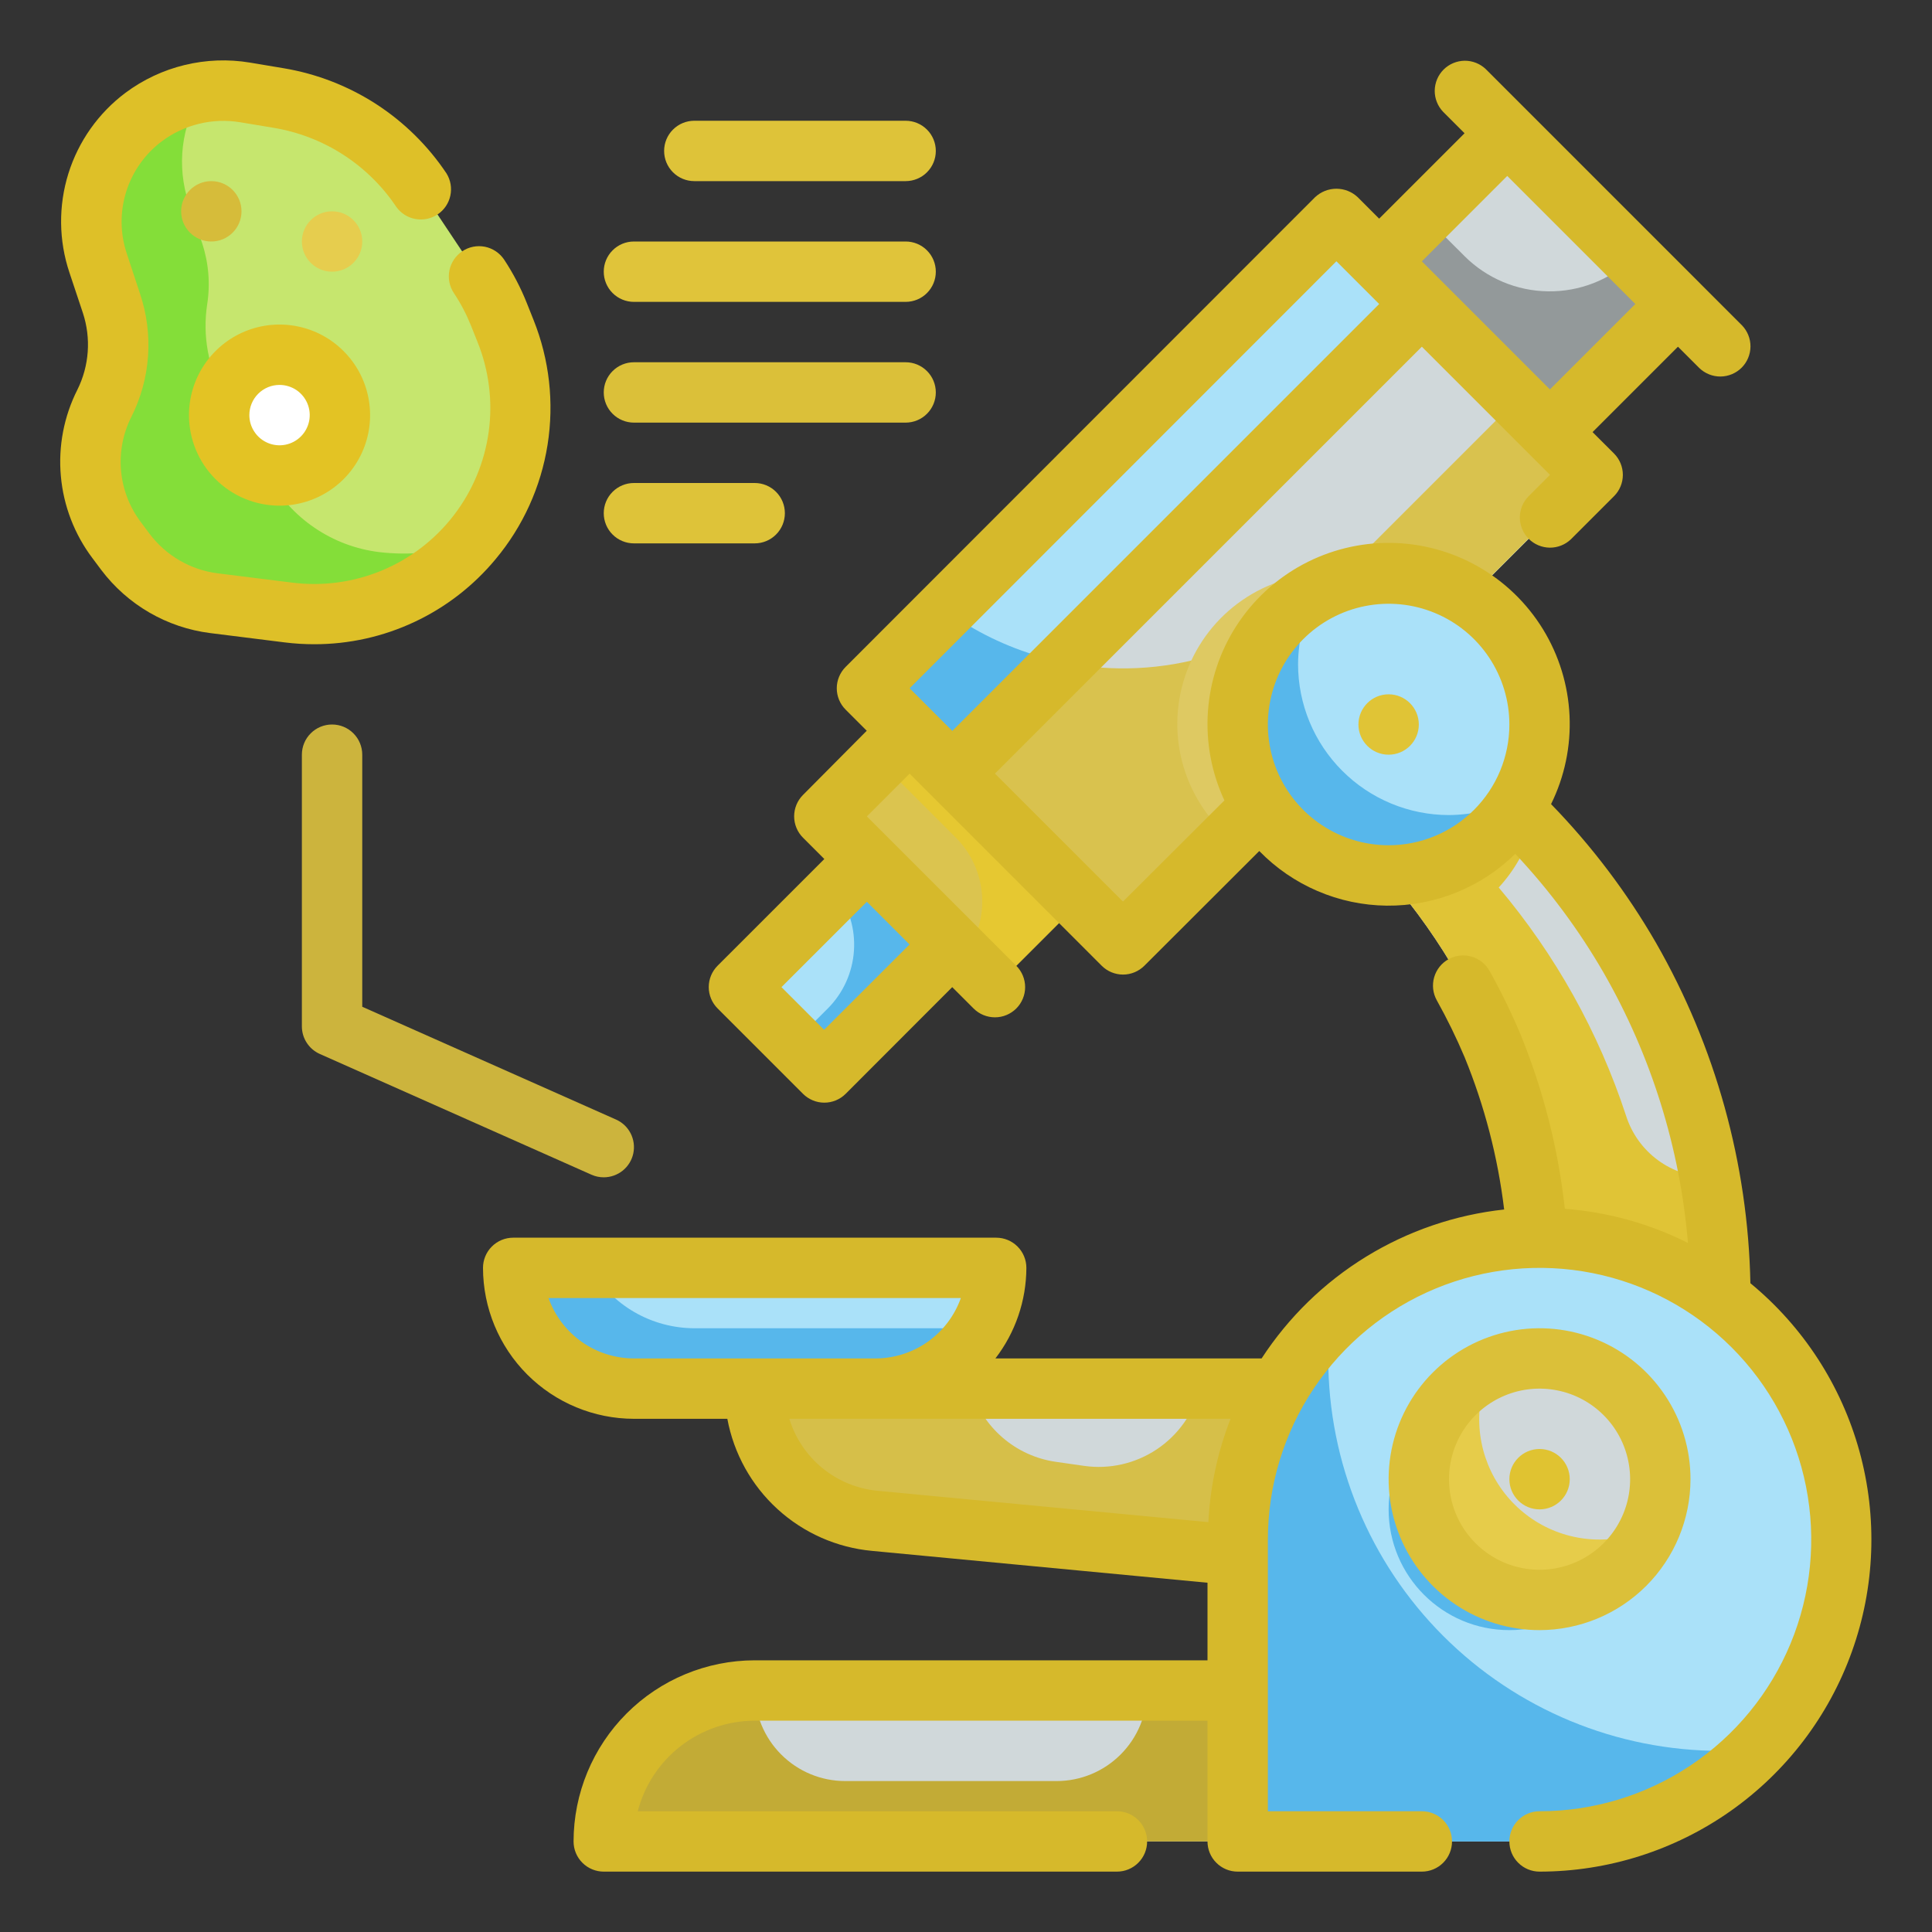 <svg width="64" height="64" viewBox="0 0 64 64" fill="none" xmlns="http://www.w3.org/2000/svg">
<rect x="0" y="0" width="64" height="64" fill="#333333" stroke="none"/>
<path d="M52.758 15.728L44.273 7.243L28.717 22.799L37.202 31.284L52.758 15.728Z" fill="#AAE1F9" id="id_101"></path>
<path d="M44.272 19.213C42.585 20.898 40.351 21.924 37.974 22.107C35.596 22.289 33.232 21.615 31.308 20.207L28.716 22.8L37.2 31.284L52.757 15.728L50.257 13.228L44.272 19.213Z" fill="#57B7EB" id="id_102"></path>
<path d="M35.786 29.87L30.129 24.213L27.301 27.041L32.958 32.698L35.786 29.87Z" fill="#dbc44f" id="id_103"></path>
<path d="M31.545 31.284L28.716 28.456L24.474 32.699L27.302 35.527L31.545 31.284Z" fill="#AAE1F9" id="id_104"></path>
<path d="M52.757 15.728L47.1 10.071L31.544 25.628L37.201 31.284L52.757 15.728Z" fill="#D0D8DA" id="id_105"></path>
<path d="M44.272 19.213C43.107 20.379 41.671 21.239 40.093 21.715C38.515 22.192 36.844 22.27 35.228 21.944L31.544 25.627L37.2 31.284L52.757 15.728L50.257 13.228L44.272 19.213Z" fill="#d9c24e" id="id_106"></path>
<path d="M46 52L28.982 50.379C27.893 50.275 26.881 49.769 26.145 48.959C25.408 48.149 25 47.094 25 46H46V52Z" fill="#D0D8DA" id="id_107"></path>
<path d="M39.747 46C39.535 46.824 39.026 47.54 38.318 48.012C37.611 48.484 36.754 48.679 35.912 48.559L34.97 48.424C34.319 48.33 33.709 48.051 33.212 47.622C32.714 47.192 32.35 46.63 32.161 46H25C25 47.094 25.408 48.149 26.145 48.959C26.881 49.769 27.893 50.275 28.982 50.379L46 52V46H39.747Z" fill="#d6bf49" id="id_108"></path>
<path d="M45 23V28C46.902 29.902 48.411 32.16 49.441 34.646C50.47 37.131 51 39.795 51 42.485V43H57C57 39.044 55.963 35.157 53.993 31.727C52.023 28.297 49.188 25.443 45.771 23.45L45 23Z" fill="#D0D8DA" id="id_109"></path>
<path d="M49.647 29.4C50.168 28.834 50.551 28.156 50.769 27.418C49.298 25.865 47.615 24.529 45.769 23.45L45 23V28C46.902 29.902 48.411 32.16 49.441 34.646C50.47 37.131 51 39.795 51 42.485V43H57C56.997 41.658 56.874 40.32 56.634 39V39C56.016 38.996 55.415 38.797 54.918 38.43C54.42 38.063 54.052 37.548 53.865 36.959C52.957 34.192 51.525 31.626 49.647 29.4V29.4Z" fill="#e0c436" id="id_110"></path>
<path d="M55.585 10.072L49.929 4.415L45.686 8.657L51.343 14.314L55.585 10.072Z" fill="#D0D8DA" id="id_111"></path>
<path d="M25 56H41V61H20C20 59.674 20.527 58.402 21.465 57.465C22.402 56.527 23.674 56 25 56V56Z" fill="#D0D8DA" id="id_112"></path>
<path d="M51 41C53.652 41 56.196 42.054 58.071 43.929C59.946 45.804 61 48.348 61 51V51C61 53.652 59.946 56.196 58.071 58.071C56.196 59.946 53.652 61 51 61H41V51C41 48.348 42.054 45.804 43.929 43.929C45.804 42.054 48.348 41 51 41V41Z" fill="#AAE1F9" id="id_113"></path>
<path d="M17 42H33C33 43.061 32.579 44.078 31.828 44.828C31.078 45.579 30.061 46 29 46H21C19.939 46 18.922 45.579 18.172 44.828C17.421 44.078 17 43.061 17 42Z" fill="#AAE1F9" id="id_114"></path>
<path d="M50 54C52.209 54 54 52.209 54 50C54 47.791 52.209 46 50 46C47.791 46 46 47.791 46 50C46 52.209 47.791 54 50 54Z" fill="#57B7EB" id="id_115"></path>
<path d="M57 58C53.552 58 50.246 56.63 47.808 54.192C45.37 51.755 44 48.448 44 45C44 44.6 44.024 44.2 44.06 43.81C43.092 44.74 42.321 45.857 41.795 47.093C41.27 48.328 40.999 49.657 41 51V61H51C52.343 61.001 53.672 60.73 54.908 60.205C56.143 59.679 57.26 58.908 58.19 57.94C57.8 57.976 57.4 58 57 58Z" fill="#57B7EB" id="id_116"></path>
<path d="M51 53C53.209 53 55 51.209 55 49C55 46.791 53.209 45 51 45C48.791 45 47 46.791 47 49C47 51.209 48.791 53 51 53Z" fill="#D0D8DA" id="id_117"></path>
<path d="M53 51C52.331 51.002 51.673 50.837 51.085 50.518C50.498 50.199 49.999 49.738 49.637 49.176C49.274 48.614 49.059 47.97 49.011 47.303C48.962 46.636 49.082 45.968 49.36 45.36C48.77 45.625 48.252 46.029 47.852 46.538C47.453 47.047 47.183 47.646 47.066 48.282C46.949 48.919 46.988 49.575 47.18 50.192C47.373 50.81 47.712 51.372 48.17 51.83C48.628 52.288 49.19 52.627 49.807 52.82C50.425 53.012 51.081 53.051 51.718 52.934C52.354 52.817 52.953 52.547 53.462 52.148C53.971 51.748 54.375 51.23 54.64 50.64C54.125 50.876 53.566 50.999 53 51V51Z" fill="#e6cc4a" id="id_118"></path>
<path d="M38 56C38 56.796 37.684 57.559 37.121 58.121C36.559 58.684 35.796 59 35 59H28C27.204 59 26.441 58.684 25.879 58.121C25.316 57.559 25 56.796 25 56C23.674 56 22.402 56.527 21.465 57.465C20.527 58.402 20 59.674 20 61H41V56H38Z" fill="#c2ab36" id="id_119"></path>
<path d="M23 44C22.301 43.998 21.614 43.813 21.009 43.462C20.405 43.111 19.903 42.606 19.555 42H17C17 43.061 17.421 44.078 18.172 44.828C18.922 45.579 19.939 46 21 46H29C29.699 45.998 30.386 45.813 30.991 45.462C31.595 45.111 32.097 44.606 32.445 44H23Z" fill="#57B7EB" id="id_120"></path>
<path d="M48.515 8.485L47.186 7.157L45.686 8.657L51.343 14.314L55.586 10.071L54.077 8.562C53.322 9.275 52.319 9.666 51.28 9.651C50.242 9.637 49.25 9.219 48.515 8.485V8.485Z" fill="#93999A" id="id_121"></path>
<path d="M44 19C42.982 18.996 41.986 19.304 41.149 19.883C40.311 20.462 39.671 21.284 39.315 22.238C38.958 23.192 38.903 24.233 39.156 25.219C39.409 26.205 39.958 27.09 40.73 27.755L47.755 20.73C47.29 20.189 46.714 19.755 46.066 19.456C45.418 19.157 44.713 19.002 44 19V19Z" fill="#dec962" id="id_122"></path>
<path d="M46 29C48.761 29 51 26.761 51 24C51 21.239 48.761 19 46 19C43.239 19 41 21.239 41 24C41 26.761 43.239 29 46 29Z" fill="#AAE1F9" id="id_123"></path>
<path d="M48 27C46.674 27 45.402 26.473 44.465 25.535C43.527 24.598 43 23.326 43 22C43.005 21.168 43.221 20.352 43.625 19.625C42.941 19.993 42.352 20.516 41.905 21.152C41.459 21.789 41.167 22.52 41.054 23.29C40.941 24.058 41.01 24.843 41.254 25.581C41.498 26.319 41.912 26.989 42.461 27.539C43.011 28.088 43.681 28.502 44.419 28.746C45.157 28.99 45.942 29.059 46.711 28.946C47.48 28.832 48.211 28.541 48.848 28.095C49.484 27.648 50.007 27.059 50.375 26.375C49.648 26.779 48.832 26.994 48 27Z" fill="#57B7EB" id="id_124"></path>
<path d="M28.716 28.456L27.686 29.485C28.123 30.06 28.337 30.774 28.288 31.495C28.24 32.215 27.933 32.894 27.423 33.406L26.3 34.527L27.3 35.527L31.542 31.284L28.716 28.456Z" fill="#57B7EB" id="id_125"></path>
<path d="M30.13 24.213L29.13 25.213L31.665 27.749C32.175 28.26 32.483 28.939 32.531 29.66C32.58 30.38 32.366 31.094 31.929 31.669L32.958 32.7L35.787 29.872L30.13 24.213Z" fill="#e6c831" id="id_126"></path>
<path d="M4.758 3.878C5.233 3.522 5.775 3.266 6.351 3.125C6.928 2.985 7.527 2.963 8.112 3.06L9.241 3.248C10.194 3.407 11.104 3.76 11.915 4.285C12.726 4.81 13.421 5.496 13.957 6.3L15.865 9.162C16.128 9.555 16.349 9.975 16.524 10.415L16.747 10.971C17.204 12.115 17.343 13.362 17.149 14.579C16.956 15.796 16.437 16.938 15.647 17.884V17.884C14.914 18.764 13.97 19.446 12.905 19.867C11.839 20.288 10.684 20.433 9.547 20.291L7.079 19.982C6.502 19.91 5.945 19.722 5.442 19.43C4.939 19.138 4.499 18.747 4.15 18.282L3.861 17.895C3.378 17.251 3.084 16.486 3.012 15.685C2.939 14.883 3.091 14.078 3.451 13.358V13.358C3.706 12.849 3.857 12.295 3.898 11.728C3.938 11.16 3.866 10.591 3.686 10.051L3.247 8.713C2.96 7.85 2.951 6.919 3.222 6.052C3.493 5.184 4.031 4.423 4.758 3.878V3.878Z" fill="#c6e66e" id="id_127"></path>
<path d="M9.26 15.751C10.365 15.751 11.26 14.855 11.26 13.751C11.26 12.646 10.365 11.751 9.26 11.751C8.155 11.751 7.26 12.646 7.26 13.751C7.26 14.855 8.155 15.751 9.26 15.751Z" fill="#ffffff" id="id_128"></path>
<path d="M12.553 18.288C11.789 18.193 11.059 17.918 10.422 17.485C9.785 17.053 9.26 16.475 8.89 15.8L7.407 13.089C6.898 12.177 6.706 11.122 6.862 10.089C6.97 9.404 6.912 8.702 6.692 8.044L6.247 6.713C6.049 6.113 5.985 5.476 6.059 4.848C6.134 4.22 6.345 3.616 6.678 3.079C6.056 3.173 5.462 3.402 4.938 3.75C4.415 4.098 3.973 4.557 3.646 5.094C3.319 5.632 3.114 6.234 3.045 6.859C2.976 7.485 3.045 8.117 3.247 8.713L3.692 10.049C3.872 10.589 3.944 11.158 3.904 11.726C3.863 12.293 3.712 12.847 3.457 13.356C3.097 14.076 2.945 14.881 3.018 15.683C3.09 16.484 3.384 17.249 3.867 17.893L4.156 18.28C4.505 18.745 4.945 19.136 5.448 19.428C5.951 19.72 6.508 19.908 7.085 19.98L9.553 20.289C10.667 20.427 11.798 20.288 12.846 19.885C13.894 19.482 14.827 18.827 15.561 17.978C14.594 18.305 13.566 18.41 12.553 18.288V18.288Z" fill="#84de39" id="id_129"></path>
<path d="M8.839 15.705L7.407 13.089C7.401 13.078 7.397 13.066 7.391 13.055C7.288 13.323 7.245 13.61 7.265 13.897C7.284 14.184 7.365 14.462 7.503 14.714C7.641 14.966 7.831 15.185 8.062 15.357C8.293 15.527 8.558 15.646 8.839 15.705V15.705Z" fill="#FCBC04" id="id_130"></path>
<path d="M46 25C46.552 25 47 24.552 47 24C47 23.448 46.552 23 46 23C45.448 23 45 23.448 45 24C45 24.552 45.448 25 46 25Z" fill="#e0c436" id="id_131"></path>
<path d="M56 49C56 48.011 55.707 47.044 55.157 46.222C54.608 45.4 53.827 44.759 52.913 44.381C52 44.002 50.995 43.903 50.025 44.096C49.055 44.289 48.164 44.765 47.465 45.465C46.765 46.164 46.289 47.055 46.096 48.025C45.903 48.995 46.002 50 46.381 50.913C46.759 51.827 47.4 52.608 48.222 53.157C49.044 53.707 50.011 54 51 54C52.326 53.998 53.596 53.471 54.534 52.534C55.471 51.596 55.998 50.326 56 49V49ZM48 49C48 48.407 48.176 47.827 48.506 47.333C48.835 46.84 49.304 46.455 49.852 46.228C50.4 46.001 51.003 45.942 51.585 46.058C52.167 46.173 52.702 46.459 53.121 46.879C53.541 47.298 53.827 47.833 53.942 48.415C54.058 48.997 53.999 49.6 53.772 50.148C53.545 50.696 53.16 51.165 52.667 51.494C52.173 51.824 51.593 52 51 52C50.204 52 49.441 51.684 48.879 51.121C48.316 50.559 48 49.796 48 49Z" fill="#dbc039" id="id_132"></path>
<path d="M51 50C51.552 50 52 49.552 52 49C52 48.448 51.552 48 51 48C50.448 48 50 48.448 50 49C50 49.552 50.448 50 51 50Z" fill="#e0c331" id="id_133"></path>
<path d="M57.984 42.508C57.904 38.547 56.829 34.669 54.857 31.232C53.893 29.563 52.725 28.019 51.381 26.637C51.83 25.727 52.04 24.719 51.993 23.706C51.946 22.693 51.643 21.708 51.113 20.844C50.582 19.979 49.841 19.264 48.959 18.764C48.076 18.264 47.081 17.995 46.067 17.984C45.053 17.972 44.053 18.218 43.159 18.698C42.266 19.178 41.509 19.877 40.959 20.729C40.409 21.581 40.084 22.559 40.014 23.571C39.944 24.583 40.132 25.596 40.56 26.515L37.2 29.866L32.959 25.626L47.1 11.485L51.345 15.73L50.628 16.447C50.446 16.636 50.345 16.888 50.347 17.15C50.35 17.413 50.455 17.663 50.64 17.849C50.826 18.034 51.076 18.139 51.339 18.142C51.601 18.144 51.853 18.043 52.042 17.861L53.466 16.437C53.654 16.25 53.759 15.995 53.759 15.73C53.759 15.465 53.654 15.211 53.466 15.023L52.756 14.314L55.585 11.485L56.292 12.192C56.481 12.374 56.733 12.475 56.995 12.473C57.258 12.47 57.508 12.365 57.694 12.18C57.879 11.995 57.984 11.744 57.987 11.481C57.989 11.219 57.888 10.967 57.706 10.778L49.222 2.293C49.033 2.111 48.781 2.01 48.519 2.012C48.256 2.015 48.006 2.12 47.82 2.305C47.635 2.491 47.53 2.741 47.527 3.004C47.525 3.266 47.626 3.518 47.808 3.707L48.515 4.414L45.686 7.243L44.977 6.533C44.786 6.353 44.533 6.252 44.27 6.252C44.007 6.252 43.754 6.353 43.563 6.533L28.012 22.093C27.825 22.281 27.719 22.535 27.719 22.8C27.719 23.065 27.825 23.32 28.012 23.507L28.712 24.207L26.6 26.334C26.507 26.427 26.433 26.537 26.383 26.659C26.333 26.78 26.307 26.91 26.307 27.041C26.307 27.173 26.333 27.303 26.383 27.424C26.433 27.546 26.507 27.656 26.6 27.749L27.307 28.456L23.771 31.991C23.584 32.179 23.478 32.433 23.478 32.698C23.478 32.963 23.584 33.218 23.771 33.405L26.6 36.234C26.788 36.422 27.042 36.527 27.307 36.527C27.572 36.527 27.826 36.422 28.014 36.234L31.544 32.7L32.251 33.407C32.344 33.5 32.454 33.574 32.575 33.624C32.697 33.674 32.827 33.7 32.958 33.7C33.09 33.7 33.22 33.675 33.341 33.624C33.462 33.574 33.573 33.5 33.666 33.407C33.758 33.315 33.832 33.205 33.882 33.083C33.933 32.962 33.959 32.832 33.959 32.7C33.959 32.569 33.933 32.439 33.883 32.318C33.833 32.196 33.759 32.086 33.666 31.993L28.716 27.044L30.132 25.628L30.832 26.328L30.839 26.338L30.85 26.346L36.495 31.991C36.682 32.178 36.937 32.284 37.202 32.284C37.467 32.284 37.721 32.178 37.909 31.991L41.715 28.191C42.265 28.756 42.92 29.206 43.645 29.517C44.369 29.828 45.147 29.992 45.935 30.001C46.724 30.009 47.505 29.863 48.236 29.568C48.968 29.274 49.633 28.838 50.195 28.285C51.321 29.483 52.304 30.806 53.126 32.23C54.699 34.971 55.651 38.025 55.916 41.174C54.643 40.535 53.257 40.15 51.837 40.043C51.619 38.056 51.123 36.108 50.366 34.258C50.065 33.543 49.724 32.846 49.346 32.168C49.218 31.936 49.003 31.763 48.748 31.689C48.494 31.616 48.22 31.646 47.987 31.773C47.755 31.901 47.583 32.116 47.509 32.371C47.435 32.626 47.465 32.9 47.593 33.132C47.935 33.744 48.244 34.375 48.517 35.021C49.178 36.636 49.618 38.333 49.827 40.066C48.206 40.242 46.644 40.776 45.254 41.629C43.865 42.482 42.682 43.634 41.792 45H32.974C33.636 44.14 33.996 43.086 34 42C34 41.735 33.895 41.48 33.707 41.293C33.52 41.105 33.265 41 33 41H17C16.735 41 16.48 41.105 16.293 41.293C16.105 41.48 16 41.735 16 42C16.002 43.326 16.529 44.596 17.466 45.534C18.404 46.471 19.674 46.998 21 47H24.094C24.308 48.151 24.891 49.202 25.756 49.991C26.621 50.781 27.72 51.267 28.886 51.375L40 52.43V55H25C23.409 55.002 21.884 55.634 20.759 56.759C19.634 57.884 19.002 59.409 19 61C19 61.265 19.105 61.52 19.293 61.707C19.48 61.895 19.735 62 20 62H37C37.265 62 37.52 61.895 37.707 61.707C37.895 61.52 38 61.265 38 61C38 60.735 37.895 60.48 37.707 60.293C37.52 60.105 37.265 60 37 60H21.126C21.349 59.142 21.85 58.382 22.551 57.839C23.252 57.297 24.113 57.001 25 57H40V61C40 61.265 40.105 61.52 40.293 61.707C40.48 61.895 40.735 62 41 62H47.1C47.365 62 47.62 61.895 47.807 61.707C47.995 61.52 48.1 61.265 48.1 61C48.1 60.735 47.995 60.48 47.807 60.293C47.62 60.105 47.365 60 47.1 60H42V51C42 49.22 42.528 47.48 43.517 46C44.506 44.52 45.911 43.366 47.556 42.685C49.2 42.004 51.01 41.826 52.756 42.173C54.502 42.52 56.105 43.377 57.364 44.636C58.623 45.895 59.48 47.498 59.827 49.244C60.174 50.99 59.996 52.8 59.315 54.444C58.634 56.089 57.48 57.494 56 58.483C54.52 59.472 52.78 60 51 60C50.735 60 50.48 60.105 50.293 60.293C50.105 60.48 50 60.735 50 61C50 61.265 50.105 61.52 50.293 61.707C50.48 61.895 50.735 62 51 62C53.266 61.998 55.475 61.297 57.327 59.993C59.179 58.688 60.583 56.843 61.347 54.71C62.112 52.578 62.199 50.261 61.597 48.077C60.995 45.893 59.733 43.948 57.984 42.508V42.508ZM27.3 34.113L25.887 32.7L28.716 29.872L30.13 31.286L27.3 34.113ZM49.929 5.828L54.172 10.071L51.343 12.9L47.1 8.657L49.929 5.828ZM44.27 8.655L45.687 10.071L31.546 24.212L30.134 22.8L44.27 8.655ZM46 28C45.209 28 44.435 27.765 43.778 27.326C43.12 26.886 42.607 26.262 42.304 25.531C42.002 24.8 41.922 23.996 42.077 23.22C42.231 22.444 42.612 21.731 43.172 21.172C43.731 20.612 44.444 20.231 45.22 20.077C45.996 19.923 46.8 20.002 47.531 20.305C48.262 20.607 48.886 21.12 49.326 21.778C49.765 22.436 50 23.209 50 24C50 25.061 49.579 26.078 48.828 26.828C48.078 27.579 47.061 28 46 28ZM18.171 43H31.829C31.621 43.585 31.238 44.09 30.732 44.449C30.225 44.807 29.62 44.999 29 45H21C20.38 44.999 19.775 44.807 19.268 44.449C18.762 44.09 18.379 43.585 18.171 43ZM26.148 47H40.764C40.336 48.094 40.088 49.25 40.029 50.423L29.077 49.385C28.407 49.322 27.771 49.062 27.25 48.638C26.728 48.213 26.345 47.643 26.148 47V47Z" fill="#d6b92b" id="id_134"></path>
<path d="M16.419 18.521C17.324 17.437 17.918 16.128 18.139 14.734C18.36 13.339 18.2 11.911 17.675 10.6L17.453 10.043C17.252 9.537 17 9.054 16.7 8.6C16.627 8.491 16.533 8.397 16.424 8.324C16.315 8.251 16.193 8.2 16.064 8.174C15.935 8.149 15.803 8.148 15.674 8.174C15.545 8.199 15.422 8.25 15.313 8.323C15.204 8.396 15.11 8.49 15.037 8.599C14.964 8.708 14.913 8.83 14.887 8.959C14.835 9.219 14.889 9.489 15.036 9.71C15.26 10.046 15.448 10.404 15.599 10.779L15.821 11.335C16.2 12.278 16.327 13.304 16.188 14.311C16.048 15.317 15.649 16.27 15.028 17.075C14.407 17.88 13.587 18.509 12.648 18.899C11.71 19.289 10.685 19.427 9.677 19.3L7.208 18.992C6.765 18.935 6.337 18.791 5.951 18.566C5.564 18.342 5.226 18.043 4.957 17.686L4.667 17.298C4.294 16.804 4.066 16.215 4.01 15.598C3.955 14.981 4.073 14.361 4.352 13.808C4.667 13.182 4.854 12.501 4.904 11.802C4.953 11.103 4.864 10.402 4.641 9.738L4.2 8.4C3.978 7.736 3.971 7.02 4.18 6.352C4.389 5.684 4.802 5.099 5.362 4.68C5.729 4.406 6.147 4.209 6.592 4.101C7.037 3.992 7.499 3.975 7.951 4.049L9.081 4.237C9.898 4.375 10.679 4.678 11.375 5.128C12.071 5.578 12.668 6.166 13.129 6.855C13.28 7.066 13.508 7.209 13.763 7.255C14.018 7.301 14.282 7.246 14.497 7.102C14.713 6.958 14.864 6.735 14.918 6.482C14.973 6.228 14.927 5.963 14.79 5.743C14.177 4.826 13.383 4.045 12.458 3.446C11.532 2.848 10.493 2.445 9.406 2.262L8.276 2.073C7.558 1.954 6.823 1.982 6.115 2.154C5.408 2.325 4.742 2.638 4.158 3.073C3.261 3.744 2.599 4.681 2.265 5.75C1.932 6.82 1.944 7.967 2.3 9.029L2.745 10.365C3.022 11.204 2.957 12.118 2.564 12.909C2.117 13.793 1.927 14.785 2.016 15.772C2.104 16.759 2.467 17.701 3.064 18.492L3.354 18.88C3.785 19.451 4.326 19.931 4.945 20.29C5.564 20.649 6.249 20.881 6.959 20.971L9.427 21.28C9.754 21.321 10.083 21.341 10.412 21.341C11.559 21.342 12.692 21.09 13.731 20.602C14.769 20.115 15.687 19.404 16.419 18.521Z" fill="#dec028" id="id_135"></path>
<path d="M9.26 16.751C9.853 16.751 10.433 16.575 10.927 16.245C11.42 15.916 11.805 15.447 12.032 14.899C12.259 14.351 12.318 13.748 12.202 13.166C12.087 12.584 11.801 12.049 11.381 11.63C10.962 11.21 10.427 10.924 9.845 10.809C9.263 10.693 8.66 10.752 8.112 10.979C7.564 11.206 7.095 11.591 6.766 12.084C6.436 12.578 6.26 13.158 6.26 13.751C6.26 14.547 6.576 15.31 7.139 15.872C7.701 16.435 8.464 16.751 9.26 16.751V16.751ZM9.26 12.751C9.458 12.751 9.651 12.81 9.816 12.919C9.98 13.029 10.108 13.186 10.184 13.368C10.26 13.551 10.279 13.752 10.241 13.946C10.202 14.14 10.107 14.318 9.967 14.458C9.827 14.598 9.649 14.693 9.455 14.732C9.261 14.77 9.06 14.751 8.877 14.675C8.695 14.599 8.538 14.471 8.429 14.306C8.319 14.142 8.26 13.949 8.26 13.751C8.26 13.486 8.365 13.231 8.553 13.044C8.74 12.856 8.995 12.751 9.26 12.751V12.751Z" fill="#e3c324" id="id_136"></path>
<path d="M7 8C7.552 8 8 7.552 8 7C8 6.448 7.552 6 7 6C6.448 6 6 6.448 6 7C6 7.552 6.448 8 7 8Z" fill="#d6bc3a" id="id_137"></path>
<path d="M11 9C11.552 9 12 8.552 12 8C12 7.448 11.552 7 11 7C10.448 7 10 7.448 10 8C10 8.552 10.448 9 11 9Z" fill="#e6cd4e" id="id_138"></path>
<path d="M20 39C20.229 39 20.451 38.921 20.63 38.777C20.808 38.633 20.931 38.432 20.979 38.208C21.026 37.983 20.995 37.749 20.891 37.545C20.787 37.341 20.616 37.179 20.406 37.086L12 33.35V25C12 24.735 11.895 24.48 11.707 24.293C11.52 24.105 11.265 24 11 24C10.735 24 10.48 24.105 10.293 24.293C10.105 24.48 10 24.735 10 25V34C10 34.194 10.056 34.383 10.162 34.545C10.267 34.707 10.417 34.835 10.594 34.914L19.594 38.914C19.722 38.971 19.86 39 20 39Z" fill="#ccb43d" id="id_139"></path>
<path d="M23 6H30C30.265 6 30.52 5.895 30.707 5.707C30.895 5.52 31 5.265 31 5C31 4.735 30.895 4.48 30.707 4.293C30.52 4.105 30.265 4 30 4H23C22.735 4 22.48 4.105 22.293 4.293C22.105 4.48 22 4.735 22 5C22 5.265 22.105 5.52 22.293 5.707C22.48 5.895 22.735 6 23 6Z" fill="#dec339" id="id_140"></path>
<path d="M21 10H30C30.265 10 30.52 9.895 30.707 9.707C30.895 9.52 31 9.265 31 9C31 8.735 30.895 8.48 30.707 8.293C30.52 8.105 30.265 8 30 8H21C20.735 8 20.48 8.105 20.293 8.293C20.105 8.48 20 8.735 20 9C20 9.265 20.105 9.52 20.293 9.707C20.48 9.895 20.735 10 21 10Z" fill="#e0c43a" id="id_141"></path>
<path d="M21 14H30C30.265 14 30.52 13.895 30.707 13.707C30.895 13.52 31 13.265 31 13C31 12.735 30.895 12.48 30.707 12.293C30.52 12.105 30.265 12 30 12H21C20.735 12 20.48 12.105 20.293 12.293C20.105 12.48 20 12.735 20 13C20 13.265 20.105 13.52 20.293 13.707C20.48 13.895 20.735 14 21 14Z" fill="#dbc039" id="id_142"></path>
<path d="M21 18H25C25.265 18 25.52 17.895 25.707 17.707C25.895 17.52 26 17.265 26 17C26 16.735 25.895 16.48 25.707 16.293C25.52 16.105 25.265 16 25 16H21C20.735 16 20.48 16.105 20.293 16.293C20.105 16.48 20 16.735 20 17C20 17.265 20.105 17.52 20.293 17.707C20.48 17.895 20.735 18 21 18Z" fill="#dec339" id="id_143"></path>
</svg>